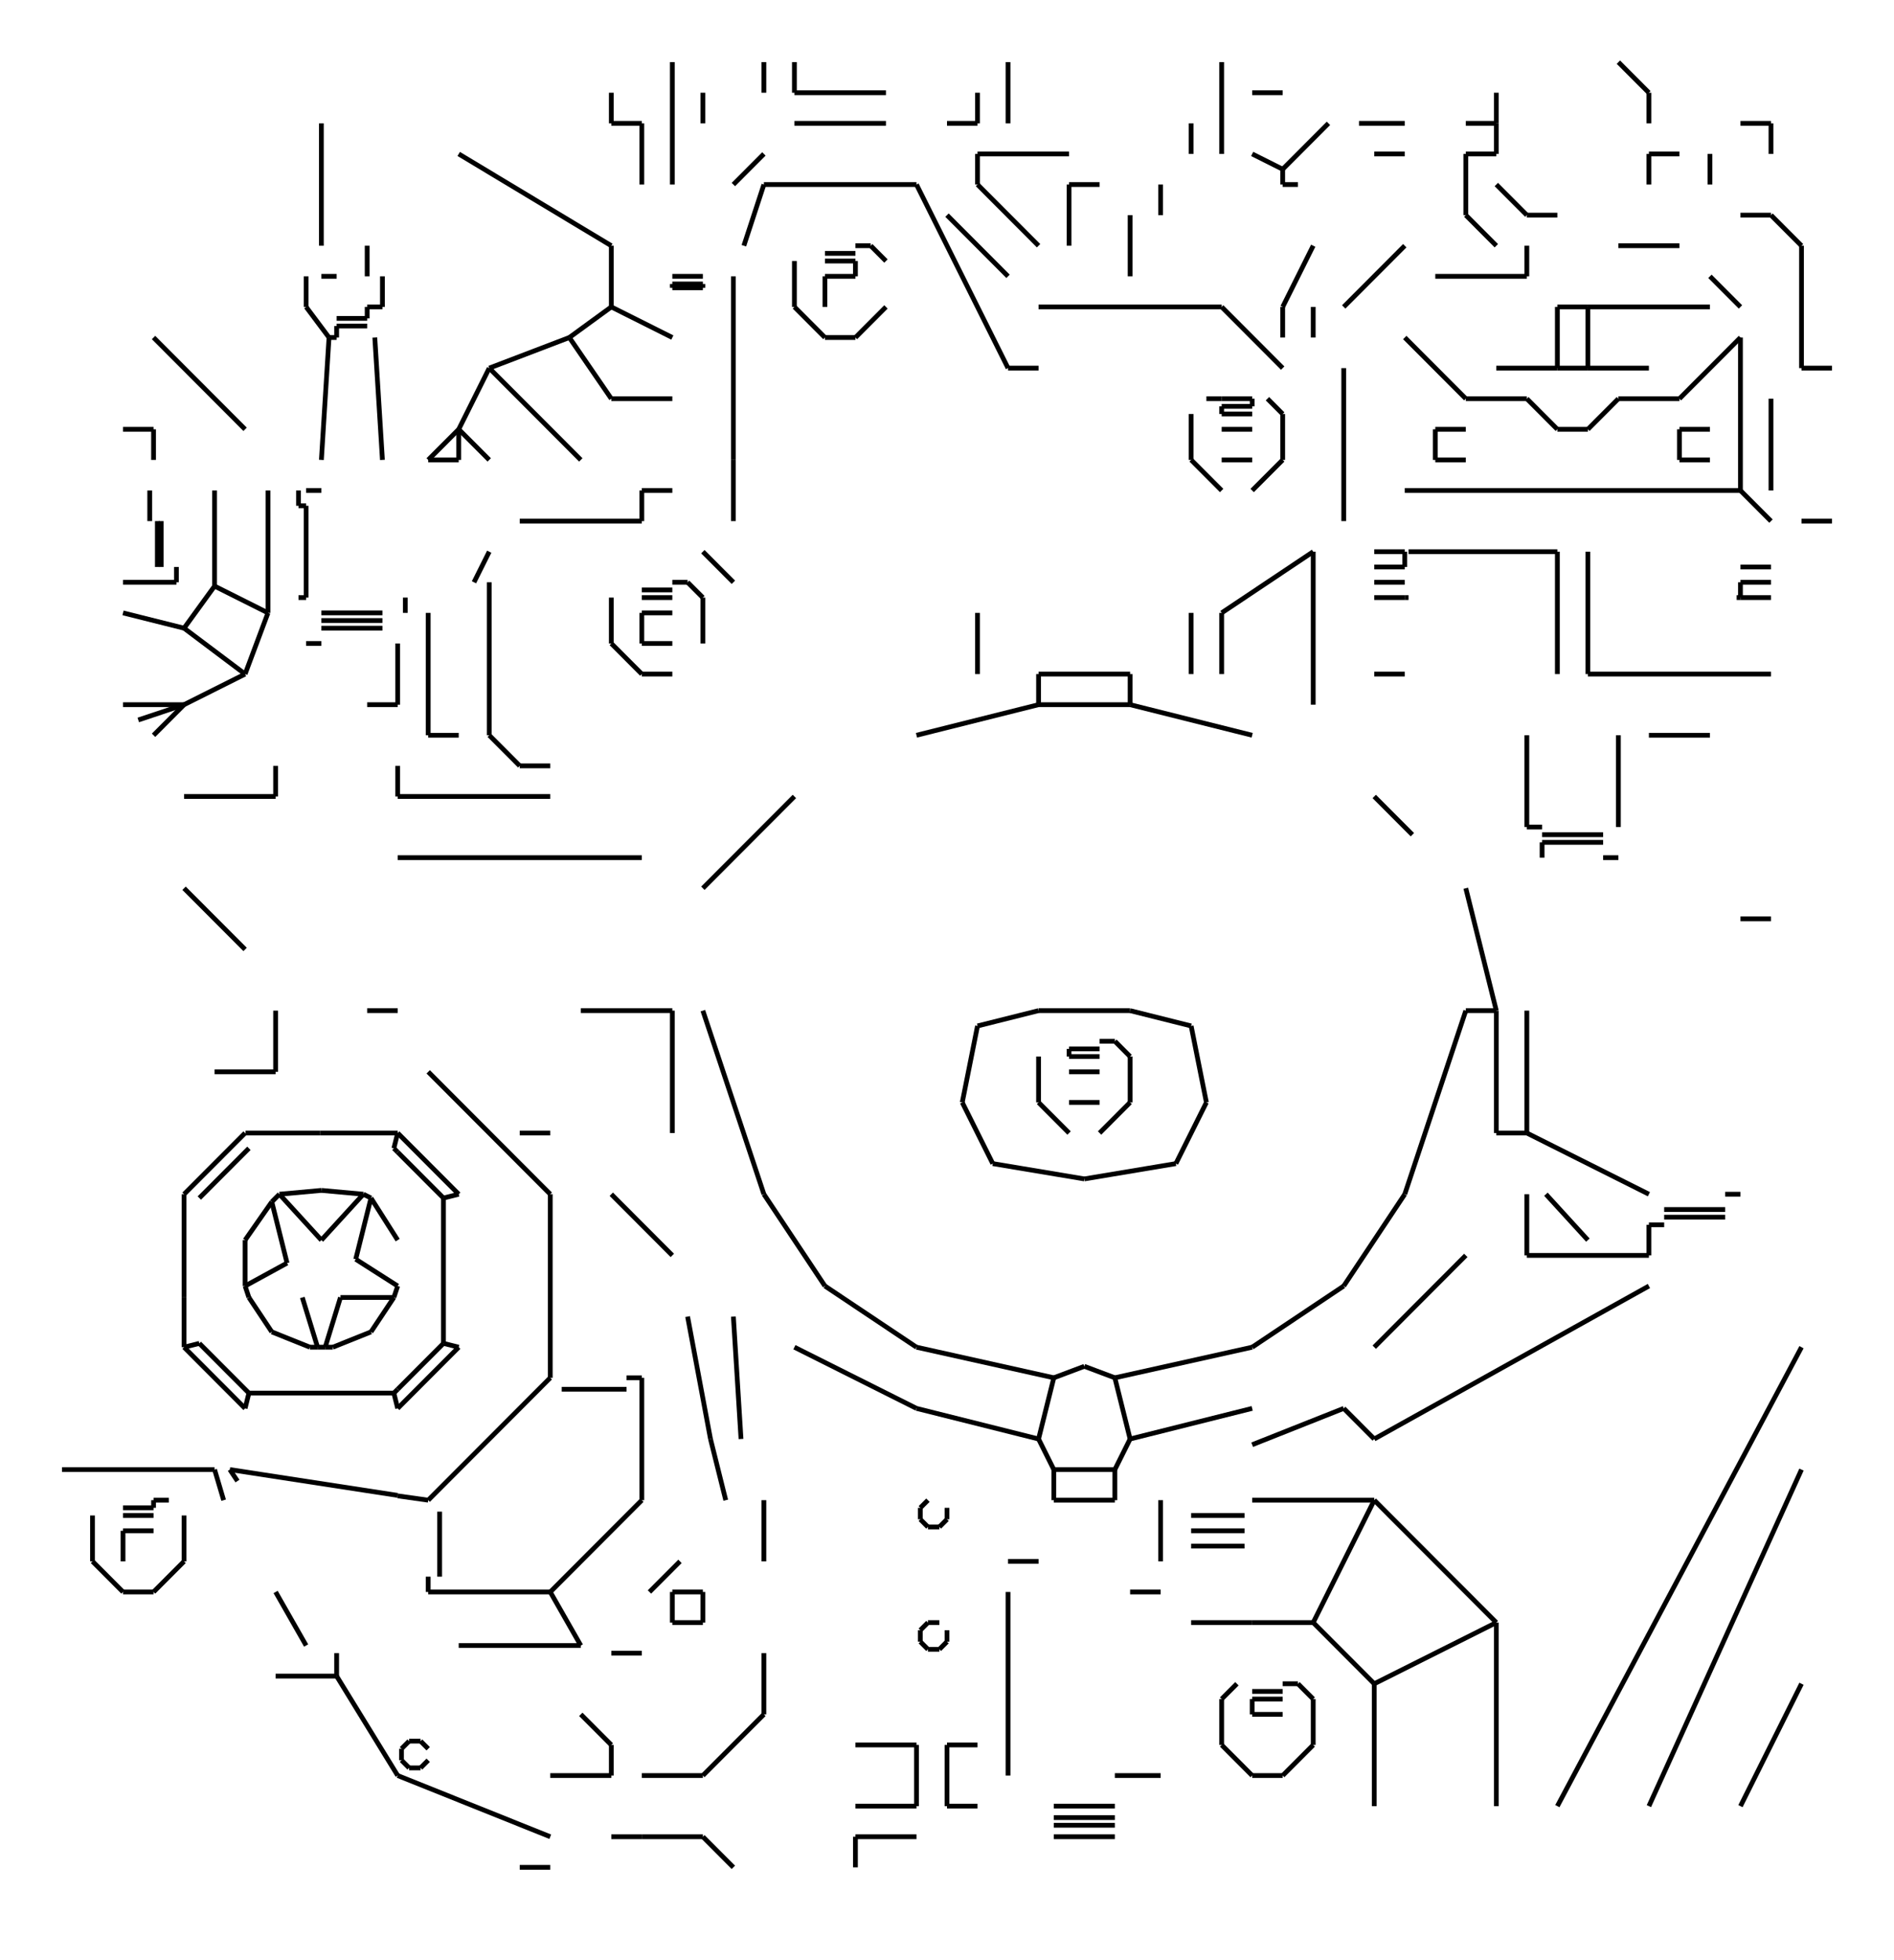 <svg width="900" height="931" preserveAspectRatio="none" viewBox="-1858 -2242 3972 4100"
 xmlns="http://www.w3.org/2000/svg" xmlns:xlink="http://www.w3.org/1999/xlink">
   <defs>
    <marker id="arrow" markerWidth="10" markerHeight="10" refX="0" refY="2" orient="auto" markerUnits="strokeWidth">
      <path d="M0,0 L0,4 L5,3 z" fill="#f00" />
    </marker>
  </defs>

<line x1="1024" y1="896" x2="1280" y2="1152" stroke-width="10" stroke="black"/>
<line x1="1024" y1="1280" x2="1280" y2="1152" stroke-width="10" stroke="black"/>
<line x1="1280" y1="1152" x2="1280" y2="1536" stroke-width="10" stroke="black"/>
<line x1="1024" y1="896" x2="896" y2="1152" stroke-width="10" stroke="black"/>
<line x1="1024" y1="768" x2="1600" y2="448" stroke-width="10" stroke="black"/>
<line x1="960" y1="704" x2="1024" y2="768" stroke-width="10" stroke="black"/>
<line x1="768" y1="896" x2="1024" y2="896" stroke-width="10" stroke="black"/>
<line x1="1600" y1="1536" x2="1920" y2="832" stroke-width="10" stroke="black"/>
<line x1="1920" y1="1280" x2="1792" y2="1536" stroke-width="10" stroke="black"/>
<line x1="1920" y1="576" x2="1408" y2="1536" stroke-width="10" stroke="black"/>
<line x1="1024" y1="1536" x2="1024" y2="1280" stroke-width="10" stroke="black"/>
<line x1="832" y1="1344" x2="768" y2="1344" stroke-width="10" stroke="black"/>
<line x1="896" y1="1408" x2="896" y2="1312" stroke-width="10" stroke="black"/>
<line x1="768" y1="1472" x2="832" y2="1472" stroke-width="10" stroke="black"/>
<line x1="896" y1="1152" x2="768" y2="1152" stroke-width="10" stroke="black"/>
<line x1="832" y1="1296" x2="768" y2="1296" stroke-width="10" stroke="black"/>
<line x1="896" y1="1312" x2="864" y2="1280" stroke-width="10" stroke="black"/>
<line x1="864" y1="1280" x2="832" y2="1280" stroke-width="10" stroke="black"/>
<line x1="768" y1="1312" x2="832" y2="1312" stroke-width="10" stroke="black"/>
<line x1="832" y1="1472" x2="896" y2="1408" stroke-width="10" stroke="black"/>
<line x1="1024" y1="1280" x2="896" y2="1152" stroke-width="10" stroke="black"/>
<line x1="1536" y1="-704" x2="1536" y2="-512" stroke-width="10" stroke="black"/>
<line x1="1376" y1="-512" x2="1344" y2="-512" stroke-width="10" stroke="black"/>
<line x1="1024" y1="-576" x2="1104" y2="-496" stroke-width="10" stroke="black"/>
<line x1="1344" y1="-512" x2="1344" y2="-704" stroke-width="10" stroke="black"/>
<line x1="1792" y1="-320" x2="1856" y2="-320" stroke-width="10" stroke="black"/>
<line x1="1376" y1="-480" x2="1504" y2="-480" stroke-width="10" stroke="black"/>
<line x1="1504" y1="-448" x2="1536" y2="-448" stroke-width="10" stroke="black"/>
<line x1="1216" y1="-384" x2="1280" y2="-128" stroke-width="10" stroke="black"/>
<line x1="1376" y1="-448" x2="1376" y2="-480" stroke-width="10" stroke="black"/>
<line x1="1504" y1="-496" x2="1376" y2="-496" stroke-width="10" stroke="black"/>
<line x1="1792" y1="256" x2="1760" y2="256" stroke-width="10" stroke="black"/>
<line x1="1632" y1="304" x2="1760" y2="304" stroke-width="10" stroke="black"/>
<line x1="1600" y1="320" x2="1632" y2="320" stroke-width="10" stroke="black"/>
<line x1="1760" y1="288" x2="1632" y2="288" stroke-width="10" stroke="black"/>
<line x1="1088" y1="256" x2="960" y2="448" stroke-width="10" stroke="black"/>
<line x1="960" y1="448" x2="768" y2="576" stroke-width="10" stroke="black"/>
<line x1="1216" y1="-128" x2="1088" y2="256" stroke-width="10" stroke="black"/>
<line x1="1216" y1="384" x2="1024" y2="576" stroke-width="10" stroke="black"/>
<line x1="1344" y1="128" x2="1344" y2="-128" stroke-width="10" stroke="black"/>
<line x1="1344" y1="256" x2="1344" y2="384" stroke-width="10" stroke="black"/>
<line x1="1472" y1="352" x2="1384" y2="256" stroke-width="10" stroke="black"/>
<line x1="1600" y1="256" x2="1344" y2="128" stroke-width="10" stroke="black"/>
<line x1="1344" y1="384" x2="1600" y2="384" stroke-width="10" stroke="black"/>
<line x1="1344" y1="128" x2="1280" y2="128" stroke-width="10" stroke="black"/>
<line x1="1280" y1="-128" x2="1280" y2="128" stroke-width="10" stroke="black"/>
<line x1="1600" y1="384" x2="1600" y2="320" stroke-width="10" stroke="black"/>
<line x1="1280" y1="-128" x2="1216" y2="-128" stroke-width="10" stroke="black"/>
<line x1="768" y1="780" x2="960" y2="704" stroke-width="10" stroke="black"/>
<line x1="320" y1="-128" x2="192" y2="-96" stroke-width="10" stroke="black"/>
<line x1="192" y1="-96" x2="160" y2="64" stroke-width="10" stroke="black"/>
<line x1="672" y1="64" x2="640" y2="-96" stroke-width="10" stroke="black"/>
<line x1="640" y1="-96" x2="512" y2="-128" stroke-width="10" stroke="black"/>
<line x1="448" y1="0" x2="384" y2="0" stroke-width="10" stroke="black"/>
<line x1="512" y1="-128" x2="320" y2="-128" stroke-width="10" stroke="black"/>
<line x1="448" y1="-48" x2="384" y2="-48" stroke-width="10" stroke="black"/>
<line x1="384" y1="-32" x2="384" y2="-48" stroke-width="10" stroke="black"/>
<line x1="512" y1="-32" x2="480" y2="-64" stroke-width="10" stroke="black"/>
<line x1="480" y1="-64" x2="448" y2="-64" stroke-width="10" stroke="black"/>
<line x1="384" y1="-32" x2="448" y2="-32" stroke-width="10" stroke="black"/>
<line x1="512" y1="64" x2="512" y2="-32" stroke-width="10" stroke="black"/>
<line x1="320" y1="-32" x2="320" y2="64" stroke-width="10" stroke="black"/>
<line x1="768" y1="576" x2="480" y2="640" stroke-width="10" stroke="black"/>
<line x1="480" y1="640" x2="416" y2="616" stroke-width="10" stroke="black"/>
<line x1="416" y1="616" x2="352" y2="640" stroke-width="10" stroke="black"/>
<line x1="512" y1="768" x2="480" y2="640" stroke-width="10" stroke="black"/>
<line x1="480" y1="832" x2="352" y2="832" stroke-width="10" stroke="black"/>
<line x1="512" y1="768" x2="480" y2="832" stroke-width="10" stroke="black"/>
<line x1="480" y1="832" x2="480" y2="896" stroke-width="10" stroke="black"/>
<line x1="768" y1="704" x2="512" y2="768" stroke-width="10" stroke="black"/>
<line x1="352" y1="640" x2="320" y2="768" stroke-width="10" stroke="black"/>
<line x1="352" y1="640" x2="64" y2="576" stroke-width="10" stroke="black"/>
<line x1="352" y1="832" x2="320" y2="768" stroke-width="10" stroke="black"/>
<line x1="320" y1="768" x2="64" y2="704" stroke-width="10" stroke="black"/>
<line x1="352" y1="896" x2="352" y2="832" stroke-width="10" stroke="black"/>
<line x1="448" y1="128" x2="512" y2="64" stroke-width="10" stroke="black"/>
<line x1="320" y1="64" x2="384" y2="128" stroke-width="10" stroke="black"/>
<line x1="160" y1="64" x2="224" y2="192" stroke-width="10" stroke="black"/>
<line x1="224" y1="192" x2="416" y2="224" stroke-width="10" stroke="black"/>
<line x1="608" y1="192" x2="672" y2="64" stroke-width="10" stroke="black"/>
<line x1="416" y1="224" x2="608" y2="192" stroke-width="10" stroke="black"/>
<line x1="448" y1="64" x2="384" y2="64" stroke-width="10" stroke="black"/>
<line x1="320" y1="1024" x2="256" y2="1024" stroke-width="10" stroke="black"/>
<line x1="512" y1="1088" x2="576" y2="1088" stroke-width="10" stroke="black"/>
<line x1="352" y1="1600" x2="480" y2="1600" stroke-width="10" stroke="black"/>
<line x1="480" y1="1536" x2="352" y2="1536" stroke-width="10" stroke="black"/>
<line x1="480" y1="1560" x2="352" y2="1560" stroke-width="10" stroke="black"/>
<line x1="352" y1="1576" x2="480" y2="1576" stroke-width="10" stroke="black"/>
<line x1="576" y1="1472" x2="480" y2="1472" stroke-width="10" stroke="black"/>
<line x1="704" y1="1312" x2="704" y2="1408" stroke-width="10" stroke="black"/>
<line x1="736" y1="1280" x2="704" y2="1312" stroke-width="10" stroke="black"/>
<line x1="704" y1="1408" x2="768" y2="1472" stroke-width="10" stroke="black"/>
<line x1="768" y1="1152" x2="640" y2="1152" stroke-width="10" stroke="black"/>
<line x1="640" y1="960" x2="752" y2="960" stroke-width="10" stroke="black"/>
<line x1="640" y1="928" x2="752" y2="928" stroke-width="10" stroke="black"/>
<line x1="640" y1="992" x2="752" y2="992" stroke-width="10" stroke="black"/>
<line x1="576" y1="896" x2="576" y2="1024" stroke-width="10" stroke="black"/>
<line x1="128" y1="1536" x2="128" y2="1408" stroke-width="10" stroke="black"/>
<line x1="192" y1="1536" x2="128" y2="1536" stroke-width="10" stroke="black"/>
<line x1="112" y1="1208" x2="128" y2="1192" stroke-width="10" stroke="black"/>
<line x1="88" y1="1208" x2="112" y2="1208" stroke-width="10" stroke="black"/>
<line x1="72" y1="1168" x2="72" y2="1192" stroke-width="10" stroke="black"/>
<line x1="88" y1="1152" x2="72" y2="1168" stroke-width="10" stroke="black"/>
<line x1="72" y1="1192" x2="88" y2="1208" stroke-width="10" stroke="black"/>
<line x1="112" y1="1152" x2="88" y2="1152" stroke-width="10" stroke="black"/>
<line x1="128" y1="1192" x2="128" y2="1168" stroke-width="10" stroke="black"/>
<line x1="128" y1="936" x2="128" y2="912" stroke-width="10" stroke="black"/>
<line x1="88" y1="952" x2="112" y2="952" stroke-width="10" stroke="black"/>
<line x1="72" y1="936" x2="88" y2="952" stroke-width="10" stroke="black"/>
<line x1="72" y1="912" x2="72" y2="936" stroke-width="10" stroke="black"/>
<line x1="88" y1="896" x2="72" y2="912" stroke-width="10" stroke="black"/>
<line x1="112" y1="952" x2="128" y2="936" stroke-width="10" stroke="black"/>
<line x1="128" y1="1408" x2="192" y2="1408" stroke-width="10" stroke="black"/>
<line x1="256" y1="1472" x2="256" y2="1088" stroke-width="10" stroke="black"/>
<line x1="480" y1="896" x2="352" y2="896" stroke-width="10" stroke="black"/>
<line x1="768" y1="1344" x2="768" y2="1312" stroke-width="10" stroke="black"/>
<line x1="768" y1="-1344" x2="704" y2="-1344" stroke-width="10" stroke="black"/>
<line x1="640" y1="-1376" x2="640" y2="-1280" stroke-width="10" stroke="black"/>
<line x1="640" y1="-1280" x2="704" y2="-1216" stroke-width="10" stroke="black"/>
<line x1="768" y1="-1280" x2="704" y2="-1280" stroke-width="10" stroke="black"/>
<line x1="768" y1="-1408" x2="704" y2="-1408" stroke-width="10" stroke="black"/>
<line x1="768" y1="-1392" x2="704" y2="-1392" stroke-width="10" stroke="black"/>
<line x1="704" y1="-1408" x2="672" y2="-1408" stroke-width="10" stroke="black"/>
<line x1="704" y1="-1376" x2="704" y2="-1392" stroke-width="10" stroke="black"/>
<line x1="704" y1="-1376" x2="768" y2="-1376" stroke-width="10" stroke="black"/>
<line x1="832" y1="-1376" x2="800" y2="-1408" stroke-width="10" stroke="black"/>
<line x1="768" y1="-1216" x2="832" y2="-1280" stroke-width="10" stroke="black"/>
<line x1="832" y1="-1280" x2="832" y2="-1376" stroke-width="10" stroke="black"/>
<line x1="960" y1="-1472" x2="960" y2="-1152" stroke-width="10" stroke="black"/>
<line x1="768" y1="-1408" x2="768" y2="-1392" stroke-width="10" stroke="black"/>
<line x1="512" y1="-832" x2="320" y2="-832" stroke-width="10" stroke="black"/>
<line x1="320" y1="-768" x2="512" y2="-768" stroke-width="10" stroke="black"/>
<line x1="192" y1="-832" x2="192" y2="-960" stroke-width="10" stroke="black"/>
<line x1="64" y1="-704" x2="320" y2="-768" stroke-width="10" stroke="black"/>
<line x1="320" y1="-768" x2="320" y2="-832" stroke-width="10" stroke="black"/>
<line x1="896" y1="-1088" x2="704" y2="-960" stroke-width="10" stroke="black"/>
<line x1="640" y1="-960" x2="640" y2="-832" stroke-width="10" stroke="black"/>
<line x1="704" y1="-832" x2="704" y2="-960" stroke-width="10" stroke="black"/>
<line x1="512" y1="-768" x2="768" y2="-704" stroke-width="10" stroke="black"/>
<line x1="512" y1="-832" x2="512" y2="-768" stroke-width="10" stroke="black"/>
<line x1="1088" y1="-832" x2="1024" y2="-832" stroke-width="10" stroke="black"/>
<line x1="1024" y1="-992" x2="1088" y2="-992" stroke-width="10" stroke="black"/>
<line x1="1024" y1="-1056" x2="1088" y2="-1056" stroke-width="10" stroke="black"/>
<line x1="1024" y1="-1024" x2="1088" y2="-1024" stroke-width="10" stroke="black"/>
<line x1="896" y1="-1088" x2="896" y2="-768" stroke-width="10" stroke="black"/>
<line x1="1088" y1="-1088" x2="1024" y2="-1088" stroke-width="10" stroke="black"/>
<line x1="192" y1="-1984" x2="192" y2="-2048" stroke-width="10" stroke="black"/>
<line x1="256" y1="-2112" x2="256" y2="-1984" stroke-width="10" stroke="black"/>
<line x1="128" y1="-1984" x2="192" y2="-1984" stroke-width="10" stroke="black"/>
<line x1="640" y1="-1920" x2="640" y2="-1984" stroke-width="10" stroke="black"/>
<line x1="384" y1="-1856" x2="448" y2="-1856" stroke-width="10" stroke="black"/>
<line x1="192" y1="-1920" x2="192" y2="-1856" stroke-width="10" stroke="black"/>
<line x1="192" y1="-1856" x2="320" y2="-1728" stroke-width="10" stroke="black"/>
<line x1="384" y1="-1728" x2="384" y2="-1856" stroke-width="10" stroke="black"/>
<line x1="576" y1="-1792" x2="576" y2="-1856" stroke-width="10" stroke="black"/>
<line x1="512" y1="-1792" x2="512" y2="-1664" stroke-width="10" stroke="black"/>
<line x1="320" y1="-1600" x2="704" y2="-1600" stroke-width="10" stroke="black"/>
<line x1="64" y1="-1856" x2="256" y2="-1472" stroke-width="10" stroke="black"/>
<line x1="256" y1="-1664" x2="128" y2="-1792" stroke-width="10" stroke="black"/>
<line x1="384" y1="-1920" x2="192" y2="-1920" stroke-width="10" stroke="black"/>
<line x1="832" y1="-1600" x2="896" y2="-1728" stroke-width="10" stroke="black"/>
<line x1="704" y1="-1600" x2="832" y2="-1472" stroke-width="10" stroke="black"/>
<line x1="832" y1="-1536" x2="832" y2="-1600" stroke-width="10" stroke="black"/>
<line x1="960" y1="-1600" x2="1088" y2="-1728" stroke-width="10" stroke="black"/>
<line x1="896" y1="-1600" x2="896" y2="-1536" stroke-width="10" stroke="black"/>
<line x1="768" y1="-1920" x2="832" y2="-1888" stroke-width="10" stroke="black"/>
<line x1="1088" y1="-1920" x2="1024" y2="-1920" stroke-width="10" stroke="black"/>
<line x1="832" y1="-1888" x2="832" y2="-1856" stroke-width="10" stroke="black"/>
<line x1="928" y1="-1984" x2="832" y2="-1888" stroke-width="10" stroke="black"/>
<line x1="832" y1="-2048" x2="768" y2="-2048" stroke-width="10" stroke="black"/>
<line x1="992" y1="-1984" x2="1088" y2="-1984" stroke-width="10" stroke="black"/>
<line x1="832" y1="-1856" x2="864" y2="-1856" stroke-width="10" stroke="black"/>
<line x1="704" y1="-2112" x2="704" y2="-1920" stroke-width="10" stroke="black"/>
<line x1="256" y1="-1472" x2="320" y2="-1472" stroke-width="10" stroke="black"/>
<line x1="1792" y1="-1216" x2="1856" y2="-1152" stroke-width="10" stroke="black"/>
<line x1="1984" y1="-1152" x2="1920" y2="-1152" stroke-width="10" stroke="black"/>
<line x1="1792" y1="-992" x2="1856" y2="-992" stroke-width="10" stroke="black"/>
<line x1="1792" y1="-1056" x2="1856" y2="-1056" stroke-width="10" stroke="black"/>
<line x1="1792" y1="-1024" x2="1856" y2="-1024" stroke-width="10" stroke="black"/>
<line x1="1784" y1="-992" x2="1792" y2="-992" stroke-width="10" stroke="black"/>
<line x1="1792" y1="-992" x2="1792" y2="-1024" stroke-width="10" stroke="black"/>
<line x1="1088" y1="-992" x2="1096" y2="-992" stroke-width="10" stroke="black"/>
<line x1="1408" y1="-1088" x2="1408" y2="-832" stroke-width="10" stroke="black"/>
<line x1="1472" y1="-832" x2="1472" y2="-1088" stroke-width="10" stroke="black"/>
<line x1="1472" y1="-832" x2="1856" y2="-832" stroke-width="10" stroke="black"/>
<line x1="1408" y1="-1088" x2="1096" y2="-1088" stroke-width="10" stroke="black"/>
<line x1="1280" y1="-1920" x2="1280" y2="-1984" stroke-width="10" stroke="black"/>
<line x1="1280" y1="-1984" x2="1280" y2="-2048" stroke-width="10" stroke="black"/>
<line x1="1216" y1="-1984" x2="1280" y2="-1984" stroke-width="10" stroke="black"/>
<line x1="1344" y1="-1664" x2="1152" y2="-1664" stroke-width="10" stroke="black"/>
<line x1="1216" y1="-1920" x2="1216" y2="-1792" stroke-width="10" stroke="black"/>
<line x1="1344" y1="-1792" x2="1280" y2="-1856" stroke-width="10" stroke="black"/>
<line x1="1216" y1="-1792" x2="1280" y2="-1728" stroke-width="10" stroke="black"/>
<line x1="1408" y1="-1792" x2="1344" y2="-1792" stroke-width="10" stroke="black"/>
<line x1="1344" y1="-1728" x2="1344" y2="-1664" stroke-width="10" stroke="black"/>
<line x1="1280" y1="-1920" x2="1216" y2="-1920" stroke-width="10" stroke="black"/>
<line x1="1152" y1="-1280" x2="1216" y2="-1280" stroke-width="10" stroke="black"/>
<line x1="1152" y1="-1344" x2="1152" y2="-1280" stroke-width="10" stroke="black"/>
<line x1="1216" y1="-1344" x2="1152" y2="-1344" stroke-width="10" stroke="black"/>
<line x1="1216" y1="-1408" x2="1344" y2="-1408" stroke-width="10" stroke="black"/>
<line x1="1088" y1="-1536" x2="1216" y2="-1408" stroke-width="10" stroke="black"/>
<line x1="1408" y1="-1344" x2="1472" y2="-1344" stroke-width="10" stroke="black"/>
<line x1="1472" y1="-1472" x2="1408" y2="-1472" stroke-width="10" stroke="black"/>
<line x1="1280" y1="-1472" x2="1408" y2="-1472" stroke-width="10" stroke="black"/>
<line x1="1408" y1="-1472" x2="1408" y2="-1600" stroke-width="10" stroke="black"/>
<line x1="1344" y1="-1408" x2="1408" y2="-1344" stroke-width="10" stroke="black"/>
<line x1="1472" y1="-1600" x2="1408" y2="-1600" stroke-width="10" stroke="black"/>
<line x1="1664" y1="-1344" x2="1664" y2="-1280" stroke-width="10" stroke="black"/>
<line x1="1664" y1="-1280" x2="1728" y2="-1280" stroke-width="10" stroke="black"/>
<line x1="1728" y1="-1344" x2="1664" y2="-1344" stroke-width="10" stroke="black"/>
<line x1="1536" y1="-1408" x2="1664" y2="-1408" stroke-width="10" stroke="black"/>
<line x1="1472" y1="-1472" x2="1600" y2="-1472" stroke-width="10" stroke="black"/>
<line x1="1472" y1="-1344" x2="1536" y2="-1408" stroke-width="10" stroke="black"/>
<line x1="1792" y1="-1600" x2="1728" y2="-1664" stroke-width="10" stroke="black"/>
<line x1="1472" y1="-1600" x2="1728" y2="-1600" stroke-width="10" stroke="black"/>
<line x1="1664" y1="-1408" x2="1792" y2="-1536" stroke-width="10" stroke="black"/>
<line x1="1984" y1="-1472" x2="1920" y2="-1472" stroke-width="10" stroke="black"/>
<line x1="1856" y1="-1216" x2="1856" y2="-1408" stroke-width="10" stroke="black"/>
<line x1="1920" y1="-1472" x2="1920" y2="-1728" stroke-width="10" stroke="black"/>
<line x1="1792" y1="-1536" x2="1792" y2="-1216" stroke-width="10" stroke="black"/>
<line x1="1600" y1="-2048" x2="1600" y2="-1984" stroke-width="10" stroke="black"/>
<line x1="1856" y1="-1984" x2="1792" y2="-1984" stroke-width="10" stroke="black"/>
<line x1="1856" y1="-1920" x2="1856" y2="-1984" stroke-width="10" stroke="black"/>
<line x1="1536" y1="-2112" x2="1600" y2="-2048" stroke-width="10" stroke="black"/>
<line x1="1600" y1="-1920" x2="1600" y2="-1856" stroke-width="10" stroke="black"/>
<line x1="1856" y1="-1792" x2="1792" y2="-1792" stroke-width="10" stroke="black"/>
<line x1="1920" y1="-1728" x2="1856" y2="-1792" stroke-width="10" stroke="black"/>
<line x1="1728" y1="-1920" x2="1728" y2="-1856" stroke-width="10" stroke="black"/>
<line x1="1664" y1="-1920" x2="1600" y2="-1920" stroke-width="10" stroke="black"/>
<line x1="1536" y1="-1728" x2="1664" y2="-1728" stroke-width="10" stroke="black"/>
<line x1="1472" y1="-1600" x2="1472" y2="-1472" stroke-width="10" stroke="black"/>
<line x1="1088" y1="-1216" x2="1792" y2="-1216" stroke-width="10" stroke="black"/>
<line x1="1088" y1="-1088" x2="1088" y2="-1056" stroke-width="10" stroke="black"/>
<line x1="1600" y1="-704" x2="1728" y2="-704" stroke-width="10" stroke="black"/>
<line x1="-1160" y1="576" x2="-1176" y2="576" stroke-width="10" stroke="black"/>
<line x1="-1080" y1="544" x2="-1160" y2="576" stroke-width="10" stroke="black"/>
<line x1="-1032" y1="472" x2="-1080" y2="544" stroke-width="10" stroke="black"/>
<line x1="-1192" y1="576" x2="-1208" y2="576" stroke-width="10" stroke="black"/>
<line x1="-1288" y1="544" x2="-1336" y2="472" stroke-width="10" stroke="black"/>
<line x1="-1192" y1="576" x2="-1176" y2="576" stroke-width="10" stroke="black"/>
<line x1="-1224" y1="472" x2="-1192" y2="576" stroke-width="10" stroke="black"/>
<line x1="-1176" y1="576" x2="-1144" y2="472" stroke-width="10" stroke="black"/>
<line x1="-1360" y1="856" x2="-1376" y2="832" stroke-width="10" stroke="black"/>
<line x1="-1024" y1="886" x2="-1376" y2="832" stroke-width="10" stroke="black"/>
<line x1="-1408" y1="832" x2="-1389" y2="896" stroke-width="10" stroke="black"/>
<line x1="-1336" y1="672" x2="-1440" y2="568" stroke-width="10" stroke="black"/>
<line x1="-1472" y1="472" x2="-1472" y2="576" stroke-width="10" stroke="black"/>
<line x1="-1472" y1="576" x2="-1440" y2="568" stroke-width="10" stroke="black"/>
<line x1="-1472" y1="576" x2="-1344" y2="704" stroke-width="10" stroke="black"/>
<line x1="-1024" y1="664" x2="-1032" y2="672" stroke-width="10" stroke="black"/>
<line x1="-1032" y1="672" x2="-1336" y2="672" stroke-width="10" stroke="black"/>
<line x1="-1024" y1="704" x2="-1032" y2="672" stroke-width="10" stroke="black"/>
<line x1="-1336" y1="672" x2="-1344" y2="704" stroke-width="10" stroke="black"/>
<line x1="-1728" y1="832" x2="-1408" y2="832" stroke-width="10" stroke="black"/>
<line x1="-1208" y1="576" x2="-1288" y2="544" stroke-width="10" stroke="black"/>
<line x1="-1032" y1="160" x2="-1024" y2="168" stroke-width="10" stroke="black"/>
<line x1="-1272" y1="256" x2="-1184" y2="248" stroke-width="10" stroke="black"/>
<line x1="-1024" y1="128" x2="-1187" y2="128" stroke-width="10" stroke="black"/>
<line x1="-1184" y1="248" x2="-1096" y2="256" stroke-width="10" stroke="black"/>
<line x1="-1344" y1="448" x2="-1344" y2="352" stroke-width="10" stroke="black"/>
<line x1="-1272" y1="256" x2="-1288" y2="272" stroke-width="10" stroke="black"/>
<line x1="-1288" y1="272" x2="-1256" y2="400" stroke-width="10" stroke="black"/>
<line x1="-1184" y1="352" x2="-1272" y2="256" stroke-width="10" stroke="black"/>
<line x1="-1440" y1="264" x2="-1336" y2="160" stroke-width="10" stroke="black"/>
<line x1="-1187" y1="128" x2="-1343" y2="128" stroke-width="10" stroke="black"/>
<line x1="-1472" y1="256" x2="-1472" y2="472" stroke-width="10" stroke="black"/>
<line x1="-1344" y1="128" x2="-1472" y2="256" stroke-width="10" stroke="black"/>
<line x1="-1344" y1="352" x2="-1288" y2="272" stroke-width="10" stroke="black"/>
<line x1="-1032" y1="160" x2="-1024" y2="128" stroke-width="10" stroke="black"/>
<line x1="-1344" y1="448" x2="-1336" y2="472" stroke-width="10" stroke="black"/>
<line x1="-1256" y1="400" x2="-1344" y2="448" stroke-width="10" stroke="black"/>
<line x1="-1112" y1="392" x2="-1080" y2="264" stroke-width="10" stroke="black"/>
<line x1="-1024" y1="448" x2="-1112" y2="392" stroke-width="10" stroke="black"/>
<line x1="-1080" y1="264" x2="-1096" y2="256" stroke-width="10" stroke="black"/>
<line x1="-1032" y1="472" x2="-1024" y2="448" stroke-width="10" stroke="black"/>
<line x1="-1080" y1="264" x2="-1024" y2="352" stroke-width="10" stroke="black"/>
<line x1="-1096" y1="256" x2="-1184" y2="352" stroke-width="10" stroke="black"/>
<line x1="-1024" y1="-128" x2="-1088" y2="-128" stroke-width="10" stroke="black"/>
<line x1="-1344" y1="-256" x2="-1472" y2="-384" stroke-width="10" stroke="black"/>
<line x1="-1280" y1="0" x2="-1280" y2="-128" stroke-width="10" stroke="black"/>
<line x1="-1280" y1="-576" x2="-1280" y2="-640" stroke-width="10" stroke="black"/>
<line x1="-1472" y1="-576" x2="-1280" y2="-576" stroke-width="10" stroke="black"/>
<line x1="-1408" y1="0" x2="-1280" y2="0" stroke-width="10" stroke="black"/>
<line x1="-1144" y1="472" x2="-1032" y2="472" stroke-width="10" stroke="black"/>
<line x1="-928" y1="568" x2="-1024" y2="664" stroke-width="10" stroke="black"/>
<line x1="-1024" y1="704" x2="-896" y2="576" stroke-width="10" stroke="black"/>
<line x1="-1024" y1="168" x2="-928" y2="264" stroke-width="10" stroke="black"/>
<line x1="-896" y1="256" x2="-1024" y2="128" stroke-width="10" stroke="black"/>
<line x1="-928" y1="264" x2="-928" y2="568" stroke-width="10" stroke="black"/>
<line x1="-896" y1="256" x2="-928" y2="264" stroke-width="10" stroke="black"/>
<line x1="-928" y1="568" x2="-896" y2="576" stroke-width="10" stroke="black"/>
<line x1="-960" y1="896" x2="-1024" y2="887" stroke-width="10" stroke="black"/>
<line x1="-704" y1="256" x2="-704" y2="640" stroke-width="10" stroke="black"/>
<line x1="-704" y1="128" x2="-768" y2="128" stroke-width="10" stroke="black"/>
<line x1="-960" y1="0" x2="-704" y2="256" stroke-width="10" stroke="black"/>
<line x1="-416" y1="512" x2="-368" y2="768" stroke-width="10" stroke="black"/>
<line x1="-304" y1="768" x2="-320" y2="512" stroke-width="10" stroke="black"/>
<line x1="-368" y1="768" x2="-336" y2="896" stroke-width="10" stroke="black"/>
<line x1="-680" y1="664" x2="-544" y2="664" stroke-width="10" stroke="black"/>
<line x1="-512" y1="640" x2="-544" y2="640" stroke-width="10" stroke="black"/>
<line x1="-512" y1="896" x2="-512" y2="640" stroke-width="10" stroke="black"/>
<line x1="-704" y1="640" x2="-960" y2="896" stroke-width="10" stroke="black"/>
<line x1="-128" y1="448" x2="-256" y2="256" stroke-width="10" stroke="black"/>
<line x1="64" y1="576" x2="-128" y2="448" stroke-width="10" stroke="black"/>
<line x1="-256" y1="256" x2="-384" y2="-128" stroke-width="10" stroke="black"/>
<line x1="64" y1="704" x2="-192" y2="576" stroke-width="10" stroke="black"/>
<line x1="-448" y1="128" x2="-448" y2="-128" stroke-width="10" stroke="black"/>
<line x1="-640" y1="-128" x2="-448" y2="-128" stroke-width="10" stroke="black"/>
<line x1="-768" y1="-640" x2="-832" y2="-704" stroke-width="10" stroke="black"/>
<line x1="-512" y1="-448" x2="-1024" y2="-448" stroke-width="10" stroke="black"/>
<line x1="-1024" y1="-576" x2="-704" y2="-576" stroke-width="10" stroke="black"/>
<line x1="-704" y1="-640" x2="-768" y2="-640" stroke-width="10" stroke="black"/>
<line x1="-384" y1="-384" x2="-192" y2="-576" stroke-width="10" stroke="black"/>
<line x1="-576" y1="256" x2="-448" y2="384" stroke-width="10" stroke="black"/>
<line x1="-1024" y1="-640" x2="-1024" y2="-576" stroke-width="10" stroke="black"/>
<line x1="-64" y1="1408" x2="64" y2="1408" stroke-width="10" stroke="black"/>
<line x1="-64" y1="1600" x2="64" y2="1600" stroke-width="10" stroke="black"/>
<line x1="64" y1="1536" x2="-64" y2="1536" stroke-width="10" stroke="black"/>
<line x1="-320" y1="1664" x2="-384" y2="1600" stroke-width="10" stroke="black"/>
<line x1="-384" y1="1600" x2="-512" y2="1600" stroke-width="10" stroke="black"/>
<line x1="-512" y1="1600" x2="-576" y2="1600" stroke-width="10" stroke="black"/>
<line x1="-256" y1="1344" x2="-256" y2="1216" stroke-width="10" stroke="black"/>
<line x1="-512" y1="1472" x2="-384" y2="1472" stroke-width="10" stroke="black"/>
<line x1="-384" y1="1472" x2="-256" y2="1344" stroke-width="10" stroke="black"/>
<line x1="-64" y1="1664" x2="-64" y2="1600" stroke-width="10" stroke="black"/>
<line x1="-704" y1="1664" x2="-768" y2="1664" stroke-width="10" stroke="black"/>
<line x1="-976" y1="1456" x2="-960" y2="1440" stroke-width="10" stroke="black"/>
<line x1="-1000" y1="1456" x2="-976" y2="1456" stroke-width="10" stroke="black"/>
<line x1="-1016" y1="1440" x2="-1000" y2="1456" stroke-width="10" stroke="black"/>
<line x1="-1000" y1="1400" x2="-1016" y2="1416" stroke-width="10" stroke="black"/>
<line x1="-976" y1="1400" x2="-1000" y2="1400" stroke-width="10" stroke="black"/>
<line x1="-960" y1="1416" x2="-976" y2="1400" stroke-width="10" stroke="black"/>
<line x1="-1016" y1="1416" x2="-1016" y2="1440" stroke-width="10" stroke="black"/>
<line x1="-1152" y1="1264" x2="-1024" y2="1472" stroke-width="10" stroke="black"/>
<line x1="-704" y1="1472" x2="-576" y2="1472" stroke-width="10" stroke="black"/>
<line x1="-1152" y1="1264" x2="-1152" y2="1216" stroke-width="10" stroke="black"/>
<line x1="-1280" y1="1264" x2="-1152" y2="1264" stroke-width="10" stroke="black"/>
<line x1="-576" y1="1408" x2="-640" y2="1344" stroke-width="10" stroke="black"/>
<line x1="-1024" y1="1472" x2="-704" y2="1600" stroke-width="10" stroke="black"/>
<line x1="-576" y1="1472" x2="-576" y2="1408" stroke-width="10" stroke="black"/>
<line x1="-384" y1="1088" x2="-384" y2="1152" stroke-width="10" stroke="black"/>
<line x1="-448" y1="1152" x2="-448" y2="1088" stroke-width="10" stroke="black"/>
<line x1="-384" y1="1152" x2="-448" y2="1152" stroke-width="10" stroke="black"/>
<line x1="-448" y1="1088" x2="-384" y2="1088" stroke-width="10" stroke="black"/>
<line x1="-256" y1="1024" x2="-256" y2="896" stroke-width="10" stroke="black"/>
<line x1="-704" y1="1088" x2="-640" y2="1200" stroke-width="10" stroke="black"/>
<line x1="-704" y1="1088" x2="-512" y2="896" stroke-width="10" stroke="black"/>
<line x1="-960" y1="1056" x2="-960" y2="1088" stroke-width="10" stroke="black"/>
<line x1="-936" y1="1056" x2="-936" y2="920" stroke-width="10" stroke="black"/>
<line x1="-960" y1="1088" x2="-704" y2="1088" stroke-width="10" stroke="black"/>
<line x1="-640" y1="1200" x2="-896" y2="1200" stroke-width="10" stroke="black"/>
<line x1="-496" y1="1088" x2="-432" y2="1024" stroke-width="10" stroke="black"/>
<line x1="-1600" y1="1088" x2="-1536" y2="1088" stroke-width="10" stroke="black"/>
<line x1="-1536" y1="960" x2="-1600" y2="960" stroke-width="10" stroke="black"/>
<line x1="-1536" y1="912" x2="-1600" y2="912" stroke-width="10" stroke="black"/>
<line x1="-1600" y1="928" x2="-1536" y2="928" stroke-width="10" stroke="black"/>
<line x1="-1664" y1="1024" x2="-1600" y2="1088" stroke-width="10" stroke="black"/>
<line x1="-1664" y1="928" x2="-1664" y2="1024" stroke-width="10" stroke="black"/>
<line x1="-1600" y1="1024" x2="-1600" y2="960" stroke-width="10" stroke="black"/>
<line x1="-1536" y1="1088" x2="-1472" y2="1024" stroke-width="10" stroke="black"/>
<line x1="-1472" y1="1024" x2="-1472" y2="928" stroke-width="10" stroke="black"/>
<line x1="-1536" y1="896" x2="-1536" y2="912" stroke-width="10" stroke="black"/>
<line x1="-1216" y1="1200" x2="-1280" y2="1088" stroke-width="10" stroke="black"/>
<line x1="-576" y1="1216" x2="-512" y2="1216" stroke-width="10" stroke="black"/>
<line x1="-1504" y1="896" x2="-1536" y2="896" stroke-width="10" stroke="black"/>
<line x1="-298" y1="-1728" x2="-256" y2="-1856" stroke-width="10" stroke="black"/>
<line x1="-192" y1="-2048" x2="-192" y2="-2112" stroke-width="10" stroke="black"/>
<line x1="-256" y1="-2112" x2="-256" y2="-2048" stroke-width="10" stroke="black"/>
<line x1="-384" y1="-2048" x2="-384" y2="-1984" stroke-width="10" stroke="black"/>
<line x1="-192" y1="-1984" x2="0" y2="-1984" stroke-width="10" stroke="black"/>
<line x1="-256" y1="-1920" x2="-320" y2="-1856" stroke-width="10" stroke="black"/>
<line x1="0" y1="-2048" x2="-192" y2="-2048" stroke-width="10" stroke="black"/>
<line x1="-256" y1="-1856" x2="64" y2="-1856" stroke-width="10" stroke="black"/>
<line x1="-896" y1="-1920" x2="-576" y2="-1728" stroke-width="10" stroke="black"/>
<line x1="-512" y1="-1984" x2="-512" y2="-1856" stroke-width="10" stroke="black"/>
<line x1="-576" y1="-1984" x2="-512" y2="-1984" stroke-width="10" stroke="black"/>
<line x1="-576" y1="-2048" x2="-576" y2="-1984" stroke-width="10" stroke="black"/>
<line x1="-448" y1="-1856" x2="-448" y2="-2112" stroke-width="10" stroke="black"/>
<line x1="-664" y1="-1536" x2="-832" y2="-1472" stroke-width="10" stroke="black"/>
<line x1="-576" y1="-1600" x2="-664" y2="-1536" stroke-width="10" stroke="black"/>
<line x1="-576" y1="-1408" x2="-448" y2="-1408" stroke-width="10" stroke="black"/>
<line x1="-664" y1="-1536" x2="-576" y2="-1408" stroke-width="10" stroke="black"/>
<line x1="-832" y1="-1472" x2="-896" y2="-1344" stroke-width="10" stroke="black"/>
<line x1="-896" y1="-1344" x2="-832" y2="-1280" stroke-width="10" stroke="black"/>
<line x1="-640" y1="-1280" x2="-832" y2="-1472" stroke-width="10" stroke="black"/>
<line x1="-384" y1="-1664" x2="-448" y2="-1664" stroke-width="10" stroke="black"/>
<line x1="-448" y1="-1640" x2="-384" y2="-1640" stroke-width="10" stroke="black"/>
<line x1="-384" y1="-1648" x2="-448" y2="-1648" stroke-width="10" stroke="black"/>
<line x1="-576" y1="-1728" x2="-576" y2="-1600" stroke-width="10" stroke="black"/>
<line x1="-448" y1="-1640" x2="-448" y2="-1648" stroke-width="10" stroke="black"/>
<line x1="-576" y1="-1600" x2="-448" y2="-1536" stroke-width="10" stroke="black"/>
<line x1="-128" y1="-1536" x2="-64" y2="-1536" stroke-width="10" stroke="black"/>
<line x1="-64" y1="-1664" x2="-128" y2="-1664" stroke-width="10" stroke="black"/>
<line x1="-64" y1="-1536" x2="0" y2="-1600" stroke-width="10" stroke="black"/>
<line x1="-64" y1="-1696" x2="-64" y2="-1664" stroke-width="10" stroke="black"/>
<line x1="-64" y1="-1712" x2="-128" y2="-1712" stroke-width="10" stroke="black"/>
<line x1="0" y1="-1696" x2="-32" y2="-1728" stroke-width="10" stroke="black"/>
<line x1="-128" y1="-1696" x2="-64" y2="-1696" stroke-width="10" stroke="black"/>
<line x1="-320" y1="-1280" x2="-320" y2="-1664" stroke-width="10" stroke="black"/>
<line x1="-192" y1="-1600" x2="-128" y2="-1536" stroke-width="10" stroke="black"/>
<line x1="-192" y1="-1696" x2="-192" y2="-1600" stroke-width="10" stroke="black"/>
<line x1="-128" y1="-1600" x2="-128" y2="-1664" stroke-width="10" stroke="black"/>
<line x1="-384" y1="-1648" x2="-384" y2="-1640" stroke-width="10" stroke="black"/>
<line x1="-32" y1="-1728" x2="-64" y2="-1728" stroke-width="10" stroke="black"/>
<line x1="-1344" y1="-1344" x2="-1536" y2="-1536" stroke-width="10" stroke="black"/>
<line x1="-1536" y1="-1344" x2="-1600" y2="-1344" stroke-width="10" stroke="black"/>
<line x1="-1536" y1="-1280" x2="-1536" y2="-1344" stroke-width="10" stroke="black"/>
<line x1="-896" y1="-1344" x2="-960" y2="-1280" stroke-width="10" stroke="black"/>
<line x1="-1056" y1="-1280" x2="-1072" y2="-1536" stroke-width="10" stroke="black"/>
<line x1="-1168" y1="-1536" x2="-1184" y2="-1280" stroke-width="10" stroke="black"/>
<line x1="-1056" y1="-1664" x2="-1056" y2="-1600" stroke-width="10" stroke="black"/>
<line x1="-1088" y1="-1576" x2="-1152" y2="-1576" stroke-width="10" stroke="black"/>
<line x1="-1152" y1="-1560" x2="-1088" y2="-1560" stroke-width="10" stroke="black"/>
<line x1="-1088" y1="-1600" x2="-1088" y2="-1576" stroke-width="10" stroke="black"/>
<line x1="-1056" y1="-1600" x2="-1088" y2="-1600" stroke-width="10" stroke="black"/>
<line x1="-1216" y1="-1600" x2="-1168" y2="-1536" stroke-width="10" stroke="black"/>
<line x1="-1216" y1="-1664" x2="-1216" y2="-1600" stroke-width="10" stroke="black"/>
<line x1="-1152" y1="-1536" x2="-1152" y2="-1560" stroke-width="10" stroke="black"/>
<line x1="-1088" y1="-1728" x2="-1088" y2="-1664" stroke-width="10" stroke="black"/>
<line x1="-1184" y1="-1984" x2="-1184" y2="-1728" stroke-width="10" stroke="black"/>
<line x1="-1184" y1="-1664" x2="-1152" y2="-1664" stroke-width="10" stroke="black"/>
<line x1="-1168" y1="-1536" x2="-1152" y2="-1536" stroke-width="10" stroke="black"/>
<line x1="-896" y1="-1280" x2="-896" y2="-1344" stroke-width="10" stroke="black"/>
<line x1="-1408" y1="-1016" x2="-1408" y2="-1216" stroke-width="10" stroke="black"/>
<line x1="-1296" y1="-960" x2="-1344" y2="-832" stroke-width="10" stroke="black"/>
<line x1="-1472" y1="-928" x2="-1408" y2="-1016" stroke-width="10" stroke="black"/>
<line x1="-1296" y1="-960" x2="-1408" y2="-1016" stroke-width="10" stroke="black"/>
<line x1="-1296" y1="-1216" x2="-1296" y2="-960" stroke-width="10" stroke="black"/>
<line x1="-1544" y1="-1216" x2="-1544" y2="-1152" stroke-width="10" stroke="black"/>
<line x1="-1520" y1="-1056" x2="-1520" y2="-1152" stroke-width="10" stroke="black"/>
<line x1="-1528" y1="-1152" x2="-1528" y2="-1056" stroke-width="10" stroke="black"/>
<line x1="-1600" y1="-1024" x2="-1488" y2="-1024" stroke-width="10" stroke="black"/>
<line x1="-1488" y1="-1024" x2="-1488" y2="-1056" stroke-width="10" stroke="black"/>
<line x1="-1344" y1="-832" x2="-1472" y2="-768" stroke-width="10" stroke="black"/>
<line x1="-1600" y1="-960" x2="-1472" y2="-928" stroke-width="10" stroke="black"/>
<line x1="-1472" y1="-768" x2="-1600" y2="-768" stroke-width="10" stroke="black"/>
<line x1="-1472" y1="-768" x2="-1536" y2="-704" stroke-width="10" stroke="black"/>
<line x1="-1472" y1="-768" x2="-1568" y2="-736" stroke-width="10" stroke="black"/>
<line x1="-1344" y1="-832" x2="-1472" y2="-928" stroke-width="10" stroke="black"/>
<line x1="-1024" y1="-768" x2="-1088" y2="-768" stroke-width="10" stroke="black"/>
<line x1="-1056" y1="-944" x2="-1184" y2="-944" stroke-width="10" stroke="black"/>
<line x1="-1184" y1="-928" x2="-1056" y2="-928" stroke-width="10" stroke="black"/>
<line x1="-1216" y1="-896" x2="-1184" y2="-896" stroke-width="10" stroke="black"/>
<line x1="-1216" y1="-992" x2="-1216" y2="-1184" stroke-width="10" stroke="black"/>
<line x1="-1216" y1="-992" x2="-1232" y2="-992" stroke-width="10" stroke="black"/>
<line x1="-1216" y1="-1216" x2="-1184" y2="-1216" stroke-width="10" stroke="black"/>
<line x1="-1232" y1="-1184" x2="-1216" y2="-1184" stroke-width="10" stroke="black"/>
<line x1="-1184" y1="-960" x2="-1056" y2="-960" stroke-width="10" stroke="black"/>
<line x1="-1232" y1="-1216" x2="-1232" y2="-1184" stroke-width="10" stroke="black"/>
<line x1="-512" y1="-1216" x2="-512" y2="-1152" stroke-width="10" stroke="black"/>
<line x1="-448" y1="-1216" x2="-512" y2="-1216" stroke-width="10" stroke="black"/>
<line x1="-320" y1="-1152" x2="-320" y2="-1280" stroke-width="10" stroke="black"/>
<line x1="-384" y1="-1088" x2="-320" y2="-1024" stroke-width="10" stroke="black"/>
<line x1="-512" y1="-832" x2="-448" y2="-832" stroke-width="10" stroke="black"/>
<line x1="-448" y1="-896" x2="-512" y2="-896" stroke-width="10" stroke="black"/>
<line x1="-448" y1="-960" x2="-512" y2="-960" stroke-width="10" stroke="black"/>
<line x1="-448" y1="-1008" x2="-512" y2="-1008" stroke-width="10" stroke="black"/>
<line x1="-384" y1="-992" x2="-416" y2="-1024" stroke-width="10" stroke="black"/>
<line x1="-512" y1="-992" x2="-448" y2="-992" stroke-width="10" stroke="black"/>
<line x1="-576" y1="-896" x2="-512" y2="-832" stroke-width="10" stroke="black"/>
<line x1="-576" y1="-992" x2="-576" y2="-896" stroke-width="10" stroke="black"/>
<line x1="-512" y1="-896" x2="-512" y2="-960" stroke-width="10" stroke="black"/>
<line x1="-416" y1="-1024" x2="-448" y2="-1024" stroke-width="10" stroke="black"/>
<line x1="-384" y1="-896" x2="-384" y2="-992" stroke-width="10" stroke="black"/>
<line x1="-512" y1="-1152" x2="-768" y2="-1152" stroke-width="10" stroke="black"/>
<line x1="-832" y1="-1088" x2="-864" y2="-1024" stroke-width="10" stroke="black"/>
<line x1="-960" y1="-704" x2="-960" y2="-960" stroke-width="10" stroke="black"/>
<line x1="-1008" y1="-960" x2="-1008" y2="-992" stroke-width="10" stroke="black"/>
<line x1="-832" y1="-704" x2="-832" y2="-1024" stroke-width="10" stroke="black"/>
<line x1="-1024" y1="-896" x2="-1024" y2="-768" stroke-width="10" stroke="black"/>
<line x1="-896" y1="-1280" x2="-960" y2="-1280" stroke-width="10" stroke="black"/>
<line x1="-960" y1="-704" x2="-896" y2="-704" stroke-width="10" stroke="black"/>
<line x1="64" y1="1536" x2="64" y2="1408" stroke-width="10" stroke="black"/>

</svg>

